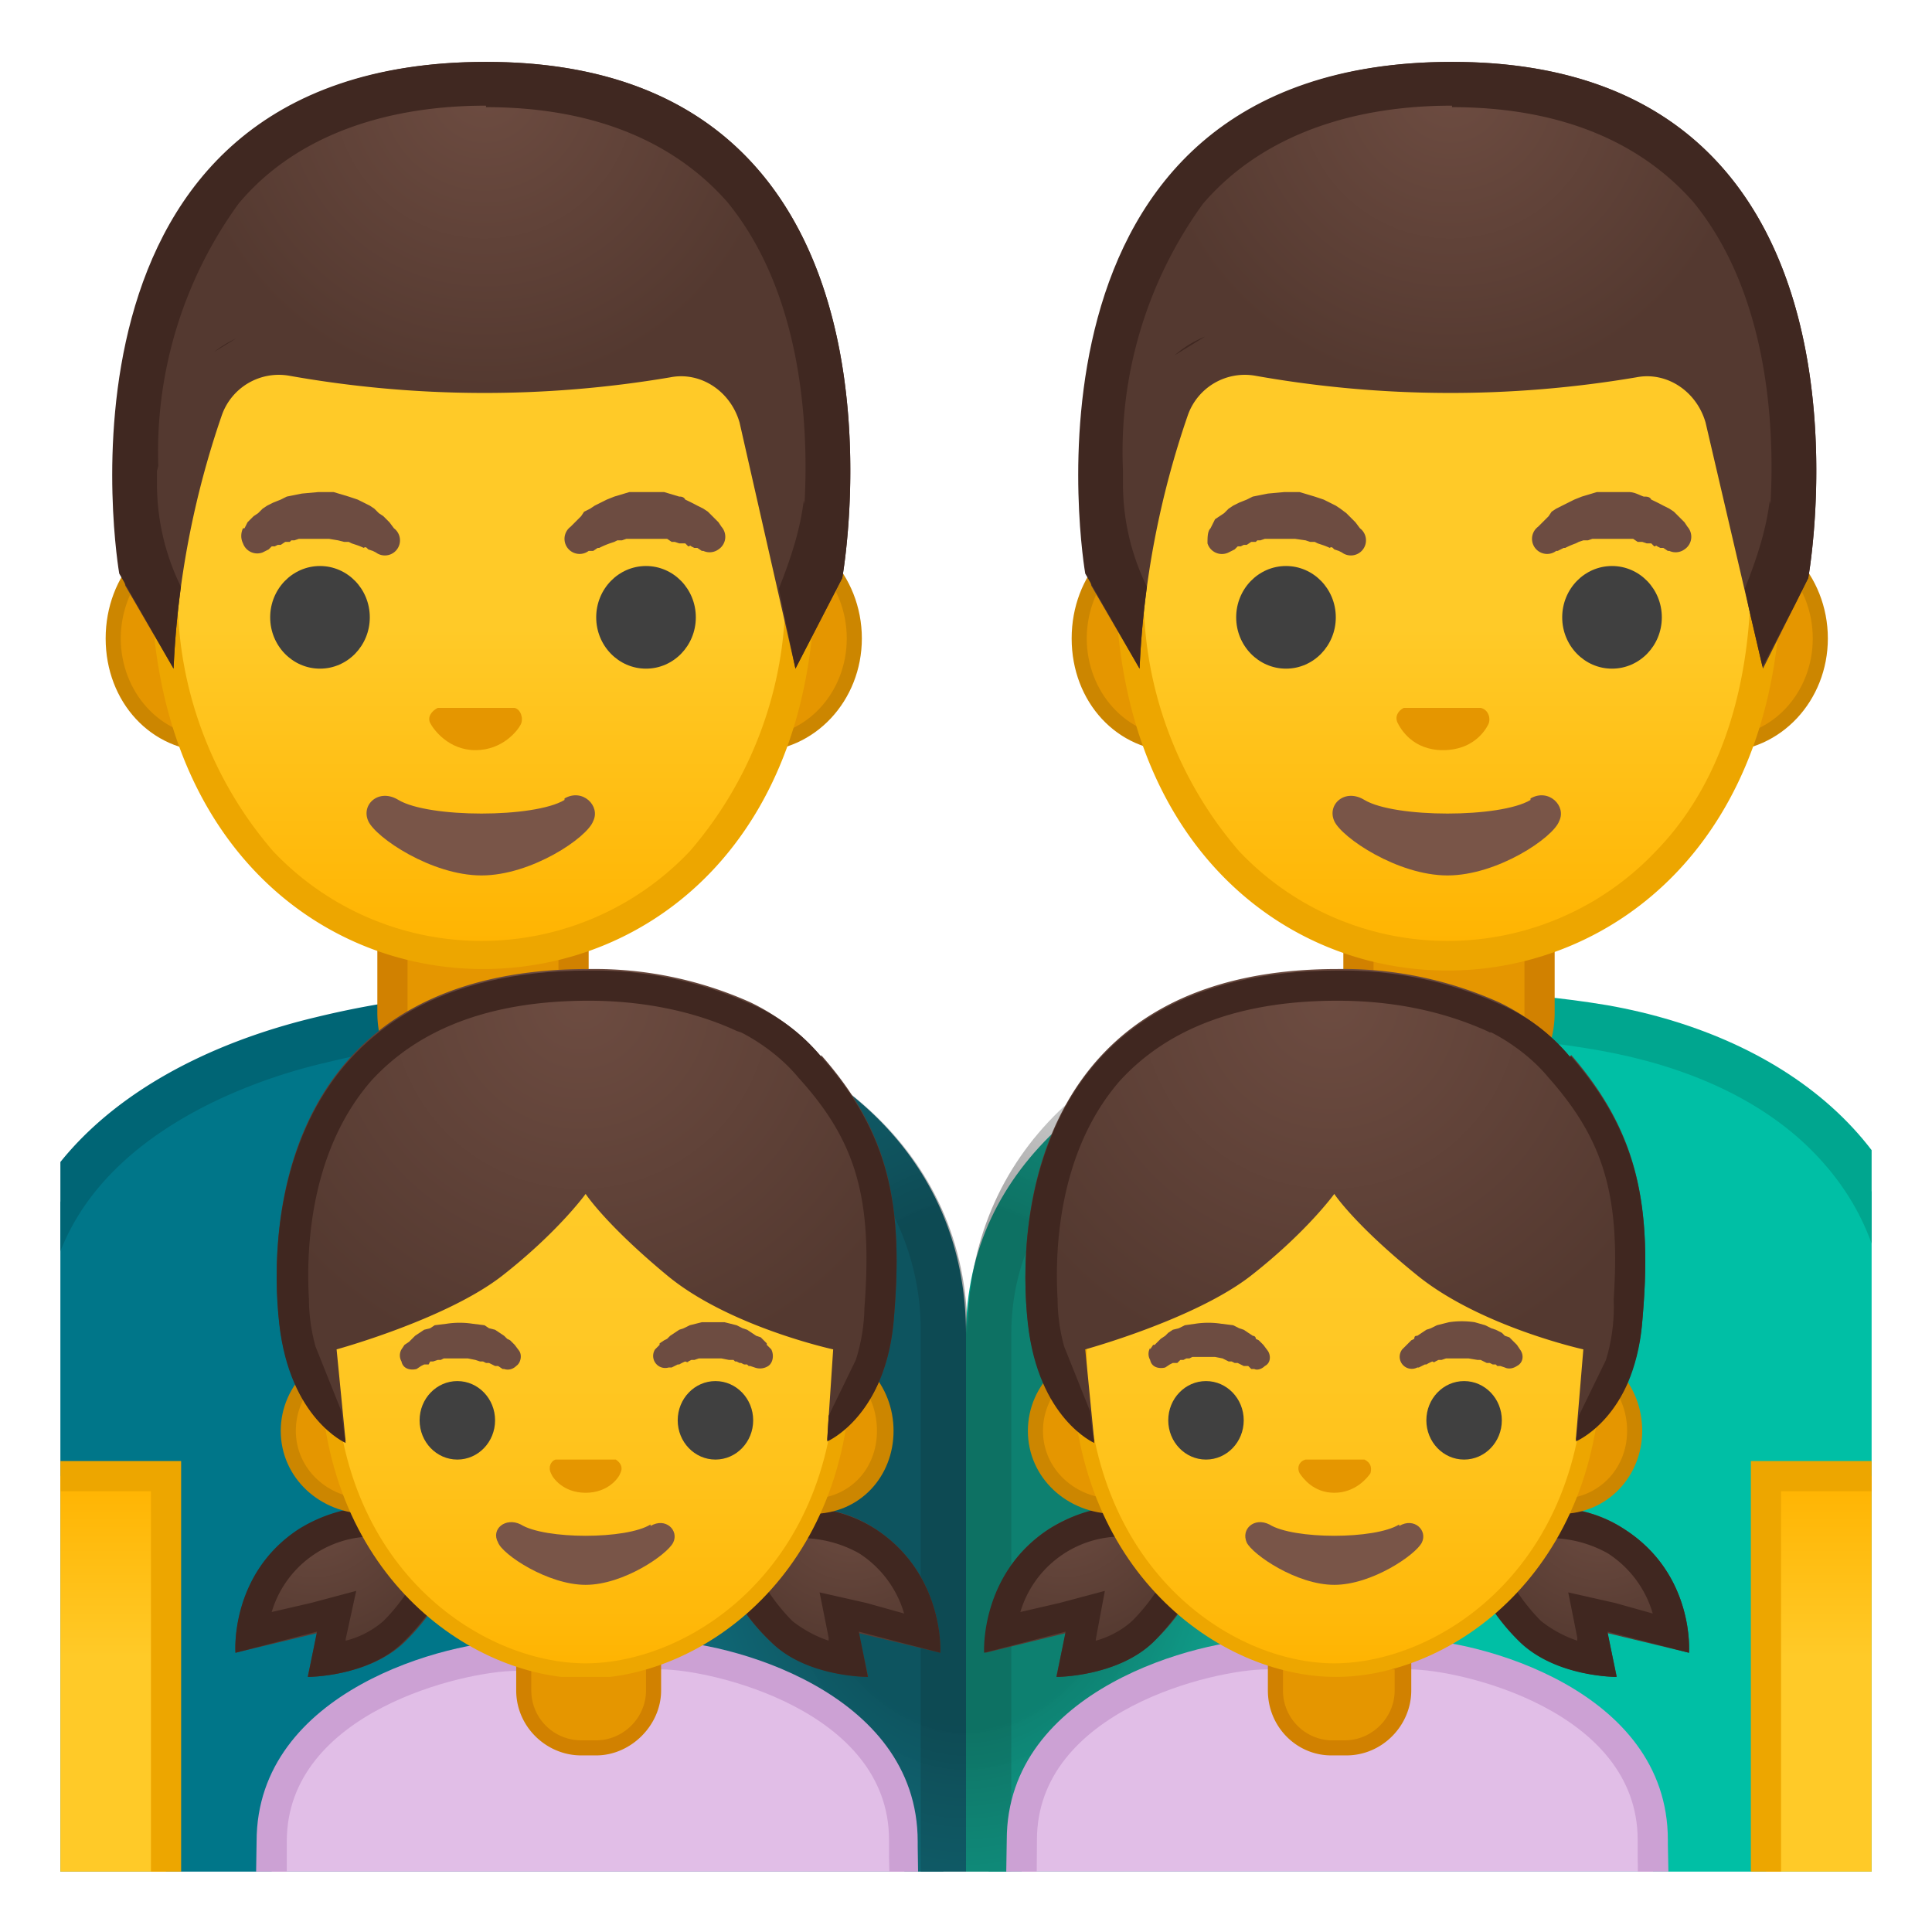<svg viewBox="0 0 128 128" xmlns="http://www.w3.org/2000/svg" xmlns:xlink="http://www.w3.org/1999/xlink"><defs><path id="a" d="M4 4h120v120H4z"/></defs><clipPath id="b"><use xlink:href="#a"/></clipPath><g clip-path="url(#b)"><path d="M65.5 127V88.4c0-9.3 7.4-16.6 19.7-19.5a53 53 0 0 1 21-.8c9.8 1.7 20.3 8 20.3 20.3v38.7h-61z" fill="#00BFA5"/><path d="M97.6 68.8c2.8 0 5.6.3 8.4.8 5.6 1 10.3 3.1 13.6 6.2 3.6 3.4 5.4 7.6 5.4 12.6v37.1H67V88.4c0-12.7 14.2-17 18.6-18 4.1-1 8-1.6 12-1.6m0-3c-4.4 0-8.6.6-12.7 1.6C73.6 70.1 64 77 64 88.4v40.1h64V88.4c0-12.3-9.6-19.7-21.5-21.8-3-.5-6-.8-8.9-.8z" fill="#00A68F"/><path d="M96 73.1a6 6 0 0 1-6-6v-5.4h12v5.4a6 6 0 0 1-6 6z" fill="#E59600"/><path d="M101 62.7v4.4a5 5 0 0 1-10 0v-4.4h10m2-2H89v6.4a7 7 0 1 0 14 0v-6.4z" fill="#D18100"/><defs><path id="c" d="M65.9 4.1h60.2v60.2H65.9z"/></defs><clipPath id="d"><use xlink:href="#c"/></clipPath><g clip-path="url(#d)"><path d="M78 49.3c-3.7 0-6.6-3.1-6.6-7s3-7 6.6-7h36c3.6 0 6.6 3 6.6 7s-3 7-6.6 7H78z" fill="#E59600"/><path d="M114 35.7c3.4 0 6.1 3 6.1 6.6s-2.7 6.5-6 6.5H78c-3.4 0-6-3-6-6.5s2.6-6.6 6-6.6h36m0-1H78c-4 0-7 3.4-7 7.6s3 7.5 7 7.5h36c4 0 7.1-3.4 7.1-7.5 0-4.2-3.2-7.6-7-7.6z" fill="#CC8600"/><linearGradient id="e" x1="95.9" x2="95.9" y1="8.9" y2="63.4" gradientUnits="userSpaceOnUse"><stop stop-color="#FFCA28" offset=".6"/><stop stop-color="#FFB300" offset="1"/></linearGradient><path d="M96 63.3a20 20 0 0 1-14.6-6.2 27 27 0 0 1-6.6-19c0-8.1 2.3-15.6 6.6-21 3.9-5 9.2-8 14.5-8s10.7 3 14.6 8a34.3 34.3 0 0 1 6.5 21 27 27 0 0 1-6.6 19c-3.8 4-9 6.2-14.5 6.2z" fill="url(#e)"/><path d="M96 10.1c5 0 10 2.8 13.7 7.6 4 5.2 6.3 12.5 6.3 20.4 0 7.6-2.1 14-6.3 18.3a19 19 0 0 1-27.6 0 26 26 0 0 1-6.3-18.3c0-8 2.3-15.2 6.4-20.4 3.7-4.8 8.7-7.6 13.7-7.6m0-2c-11.4 0-22 12.3-22 30 0 17.5 10.9 26.2 22 26.2S118 55.6 118 38.1c0-17.7-10.6-30-22-30z" fill="#EDA600"/><path d="M80.2 35l.2-.4.1-.2.3-.2.3-.2.3-.3.3-.2.4-.2.5-.2.4-.2 1-.2 1.1-.1h1l1 .3.6.2.4.2.4.2.3.2.4.3.2.2.2.2.2.2.3.4a1 1 0 0 1-1.2 1.6l-.2-.1-.3-.1-.1-.1c-.1-.1-.2 0-.2 0a4 4 0 0 0-.5-.2l-.3-.1-.2-.1h-.3l-.3-.1-.7-.1h-2l-.3.1h-.2l-.1.1h-.3l-.3.2h-.2l-.2.1H82l-.2.2-.4.2A1 1 0 0 1 80 36c0-.4 0-.8.2-1zm30.3 1.5l-.3-.2h-.2l-.2-.1c-.1-.1-.1 0-.2 0l-.2-.2h-.3l-.3-.1h-.3l-.3-.2h-2.7l-.3.1H104.9l-.3.1-.2.1a6 6 0 0 0-.7.3h-.1l-.4.2h-.1a1 1 0 0 1-1.2-1.6l.3-.3.2-.2.2-.2.2-.3.3-.2.4-.2.4-.2.4-.2.5-.2 1-.3h2.1c.4 0 .7.2 1 .3.2 0 .4 0 .5.2a14.6 14.6 0 0 1 .8.4l.4.2.3.2.3.3.2.2.2.2.2.3a1 1 0 0 1-.2 1.5 1 1 0 0 1-1 .1z" fill="#6D4C41"/><g fill="#404040"><ellipse cx="85.2" cy="40.9" rx="3.3" ry="3.4"/><ellipse cx="106.8" cy="40.9" rx="3.3" ry="3.4"/></g><radialGradient id="f" cx="96.1" cy="5.8" r="20" gradientUnits="userSpaceOnUse"><stop stop-color="#6D4C41" offset="0"/><stop stop-color="#543930" offset="1"/></radialGradient><path d="M96.2 4.1C66 4.1 72.3 38.8 72.3 38.8l3.2 5.5a59.3 59.3 0 0 1 3.2-16.8 4 4 0 0 1 4.5-2.6 73.8 73.8 0 0 0 25.2.1c2-.4 4 .9 4.6 3l3.8 16.3 3-6S126 4.1 96.2 4.1z" fill="url(#f)"/><defs><path id="g" d="M96.2 4.1C66 4.1 71.9 38 71.9 38l3.6 6.3c0-1 .6-5.2.6-5.2a15.4 15.4 0 0 1-1.7-7.2v-.7l1.7-6.6 20-12.3 19.5 12.2 1.7 7.6v.6c-.2 2.2-.9 4.3-1.7 6.3l1.1 5.3L120 38s6-33.9-23.8-33.9z"/></defs><clipPath id="h"><use xlink:href="#g"/></clipPath><g clip-path="url(#h)"><path d="M96.2 7.1c7 0 12.4 2.2 16 6.3 4.9 6 5.4 14.7 5.1 20l-1.4-6.1V27a7 7 0 0 0-8-5 72.2 72.2 0 0 1-25.5-.2 7 7 0 0 0-6.5 4.5c-.5 1.2-1 3-1.5 4.9a28 28 0 0 1 5.3-17.7C83.3 9.3 89 7 96.2 7m0-3C66 4.1 71.9 38 71.9 38l3.6 6.3a59.3 59.3 0 0 1 3.2-16.8 4 4 0 0 1 4.5-2.5 73.8 73.8 0 0 0 26 0 4 4 0 0 1 3.8 3l3.8 16.3 3-6S126 4.1 96.2 4.1z" fill="#402821"/></g><path d="M101.4 53c-2 1.2-9 1.2-11 0-1.3-.8-2.5.3-2 1.4.5 1.1 4.2 3.6 7.5 3.6s7-2.5 7.4-3.6c.5-1-.7-2.2-1.9-1.5z" fill="#795548"/><path d="M98.1 46.9H93c-.4.2-.6.6-.4 1s1 1.8 3 1.8 2.8-1.3 3-1.7 0-1-.5-1.1z" fill="#E59600"/></g><linearGradient id="i" x1="122" x2="122" y1="97.8" y2="127.8" gradientUnits="userSpaceOnUse"><stop stop-color="#FFB300" offset="0"/><stop stop-color="#FFCA28" offset=".4"/></linearGradient><path fill="url(#i)" d="M117 97.8h10v30h-10z"/><path d="M126 98.8v28h-8v-28h8m2-2h-12v32h12v-32z" fill="#EDA600"/></g><g clip-path="url(#b)"><defs><path id="j" d="M0 0h128v128H0z"/></defs><clipPath id="k"><use xlink:href="#j"/></clipPath><g clip-path="url(#k)"><path d="M1.5 127V88.4c0-9.3 7.4-16.6 19.7-19.5a53 53 0 0 1 21-.8c9.8 1.7 20.3 8 20.3 20.3v38.7h-61z" fill="#007689"/><path d="M33.6 68.8c2.8 0 5.6.3 8.4.8 5.6 1 10.3 3.1 13.7 6.2A17 17 0 0 1 61 88.4v37.1H3V88.4c0-12.7 14.2-17 18.6-18 4.1-1 8-1.6 12-1.6m0-3c-4.4 0-8.6.6-12.7 1.6C9.6 70.1 0 77 0 88.4v40.1h64V88.4c0-12.3-9.6-19.7-21.5-21.8-3-.5-6-.8-8.9-.8z" fill="#006575"/><path d="M32 73.1a6 6 0 0 1-6-6v-5.4h12v5.4a6 6 0 0 1-6 6z" fill="#E59600"/><path d="M37 62.7v4.4a5 5 0 0 1-10 0v-4.4h10m2-2H25v6.4a7 7 0 1 0 14 0v-6.4z" fill="#D18100"/><defs><path id="l" d="M1.9 4.1h60.2v60.2H1.9z"/></defs><clipPath id="m"><use xlink:href="#l"/></clipPath><g clip-path="url(#m)"><path d="M14 49.3c-3.6 0-6.6-3.1-6.6-7s3-7 6.6-7h36c3.6 0 6.6 3 6.6 7s-3 7-6.6 7H14z" fill="#E59600"/><path d="M50 35.7c3.4 0 6.1 3 6.1 6.6s-2.7 6.5-6 6.5H14c-3.4 0-6-3-6-6.5s2.6-6.6 6-6.6h36m0-1H14c-4 0-7 3.4-7 7.6s3 7.5 7 7.5h36c4 0 7.1-3.4 7.1-7.5 0-4.2-3.2-7.6-7-7.6z" fill="#CC8600"/><linearGradient id="n" x1="31.9" x2="31.9" y1="8.9" y2="63.4" gradientUnits="userSpaceOnUse"><stop stop-color="#FFCA28" offset=".6"/><stop stop-color="#FFB300" offset="1"/></linearGradient><path d="M32 63.3a20 20 0 0 1-14.6-6.2 27 27 0 0 1-6.6-19c0-8.1 2.3-15.6 6.6-21 3.9-5 9.2-8 14.5-8s10.7 3 14.6 8A34.3 34.3 0 0 1 53 38a27 27 0 0 1-6.6 19c-3.8 4-9 6.2-14.5 6.2z" fill="url(#n)"/><path d="M32 10.1c5 0 10 2.8 13.7 7.6 4 5.2 6.3 12.5 6.3 20.4a26 26 0 0 1-6.3 18.3 19 19 0 0 1-27.6 0 26 26 0 0 1-6.3-18.3c0-8 2.3-15.2 6.3-20.4C22 12.9 27 10 32 10m0-2C20.6 8 10 20.3 10 38c0 17.5 10.9 26.2 22 26.2s22-8.6 22-26.1C54 20.3 43.4 8 32 8z" fill="#EDA600"/><path d="M16.2 35l.2-.4.2-.2.2-.2.3-.2.3-.3.3-.2.4-.2.5-.2.4-.2 1-.2 1.1-.1h1l1 .3.6.2.4.2.4.2.3.2.3.3.3.2.2.2.2.2.3.4a1 1 0 0 1-1.2 1.6l-.2-.1-.3-.1-.1-.1c-.1-.1-.2 0-.2 0a4 4 0 0 0-.5-.2l-.3-.1-.2-.1h-.3l-.4-.1-.6-.1h-2l-.3.1h-.2l-.1.1h-.3l-.3.2h-.2l-.2.1H18l-.2.2-.4.2a1 1 0 0 1-1.3-.6c-.2-.4-.1-.8 0-1zm30.3 1.5l-.3-.2H46l-.2-.1c-.1-.1-.1 0-.2 0l-.2-.2H45l-.3-.1h-.2l-.3-.2h-2.7l-.3.1H40.9l-.2.1-.3.1a6 6 0 0 0-.7.3h-.1l-.3.2H39a1 1 0 0 1-1.2-1.6l.3-.3.2-.2.2-.2.2-.3.4-.2.3-.2.4-.2.4-.2.5-.2 1-.3H44l1 .3c.1 0 .3 0 .4.2a14.6 14.6 0 0 1 .8.4l.4.2.3.2.3.3.2.2.2.2.2.3a1 1 0 0 1-.2 1.5 1 1 0 0 1-1 .1z" fill="#6D4C41"/><g fill="#404040"><ellipse cx="21.2" cy="40.9" rx="3.3" ry="3.4"/><ellipse cx="42.8" cy="40.9" rx="3.3" ry="3.4"/></g><radialGradient id="o" cx="32.1" cy="5.8" r="20" gradientUnits="userSpaceOnUse"><stop stop-color="#6D4C41" offset="0"/><stop stop-color="#543930" offset="1"/></radialGradient><path d="M32.2 4.1C2 4.1 8.3 38.8 8.3 38.8l3.2 5.5a59.3 59.3 0 0 1 3.2-16.8 4 4 0 0 1 4.5-2.6 73.8 73.8 0 0 0 25.2.1c2-.4 4 .9 4.6 3l3.7 16.3 3.1-6S62 4.1 32.2 4.1z" fill="url(#o)"/><defs><path id="p" d="M32.2 4.1C2 4.1 7.9 38 7.9 38l3.6 6.3c0-1 .6-5.2.6-5.2a15.4 15.4 0 0 1-1.7-7.2v-.7l1.7-6.6 20-12.3 19.5 12.2 1.7 7.6v.6c-.2 2.2-.9 4.3-1.7 6.3l1.1 5.3L56 38S62 4.1 32.2 4.1z"/></defs><clipPath id="q"><use xlink:href="#p"/></clipPath><g clip-path="url(#q)"><path d="M32.2 7.1c7 0 12.4 2.2 16 6.3 4.9 6 5.4 14.7 5.1 20L52 27.3V27a7 7 0 0 0-8-5 72.2 72.2 0 0 1-25.5-.2 7 7 0 0 0-6.5 4.5c-.5 1.2-1 3-1.5 4.9a28 28 0 0 1 5.3-17.7C19.3 9.3 25 7 32.2 7m0-3C2 4.1 7.9 38 7.9 38l3.6 6.3a59.3 59.3 0 0 1 3.2-16.8 4 4 0 0 1 4.5-2.5 73.8 73.8 0 0 0 26 0 4 4 0 0 1 3.8 3l3.7 16.3 3.1-6S62 4.1 32.2 4.1z" fill="#402821"/></g><path d="M37.4 53c-2 1.2-9 1.2-11 0-1.3-.8-2.5.3-2 1.4.5 1.1 4.2 3.6 7.5 3.6s7-2.5 7.4-3.6c.5-1-.7-2.2-1.9-1.5z" fill="#795548"/><path d="M34.1 46.9H29c-.4.2-.7.6-.5 1s1.2 1.8 3 1.8 2.8-1.3 3-1.7 0-1-.4-1.1z" fill="#E59600"/></g><linearGradient id="r" x1="6" x2="6" y1="97.8" y2="127.8" gradientUnits="userSpaceOnUse"><stop stop-color="#FFB300" offset="0"/><stop stop-color="#FFCA28" offset=".4"/></linearGradient><path fill="url(#r)" d="M1 97.8h10v30H1z"/><path d="M10 98.8v28H2v-28h8m2-2H0v32h12v-32z" fill="#EDA600"/></g><radialGradient id="s" cx="64" cy="97.2" r="29.2" gradientTransform="matrix(1 0 0 1.457 0 -44.4)" gradientUnits="userSpaceOnUse"><stop stop-color="#212121" offset=".4"/><stop stop-color="#616161" stop-opacity=".1" offset="1"/></radialGradient><path d="M85.1 66.6c-11.9 2-21 9.5-21 21.8 0-12.3-9.7-19.7-21.6-21.8-1.9-.3-3.5-.5-5.5-.6v62.5h54V66c-2 0-4 .3-5.9.6z" clip-path="url(#k)" fill="url(#s)" opacity=".4"/><g clip-path="url(#k)"><path d="M18 138.1V122c0-9.4 12.7-12.3 16.2-12.3h9.6c3.5 0 16 3 16 12.3v.3l.1.8c.2 10 .1 13.7 0 15.1H18z" fill="#E1BEE7"/><path d="M43.8 110.6c3.3 0 15.1 2.7 15.1 11.3v1.1c.2 8.3.2 12.2.1 14.1H19V122c0-8.6 11.8-11.3 15.2-11.3h9.5m0-2h-9.5C29.7 108.7 17 112 17 122c0 0-.3 17.2 0 17.2h43.8c.3 0 0-16.5 0-16.9v-.3c0-10-12.7-13.3-17.1-13.3z" fill="#CCA1D4"/><path d="M38.5 115.8c-2 0-3.8-1.7-3.8-3.8v-1.9h8.5v2c0 2-1.7 3.7-3.7 3.7h-1z" fill="#E59600"/><path d="M42.8 110.6v1.4c0 1.8-1.5 3.3-3.3 3.3h-1a3.3 3.3 0 0 1-3.3-3.3v-1.4h7.6m1-1h-9.6v2.4c0 2.4 2 4.3 4.3 4.3h1c2.3 0 4.3-2 4.3-4.3v-2.4z" fill="#D18100"/><defs><path id="t" d="M15.4 64.2h46.9v46.9H15.4z"/></defs><clipPath id="u"><use xlink:href="#t"/></clipPath><g clip-path="url(#u)"><radialGradient id="v" cx="20.8" cy="99.4" r="11.3" gradientUnits="userSpaceOnUse"><stop stop-color="#6D4C41" offset="0"/><stop stop-color="#543930" offset=".9"/></radialGradient><path d="M20.4 111l.6-2.8-5.4 1.3s-.4-5.2 4.3-8.2c5-3.3 11 .2 11 .2s-.7 4-4.1 7.3c-2.4 2.3-6.4 2.3-6.4 2.3z" fill="url(#v)"/></g><g clip-path="url(#u)"><path d="M24.8 101.9c1.4 0 2.7.4 3.6.7-.4 1.2-1.3 3.1-3 4.8a6 6 0 0 1-2.5 1.3v-.1l.7-3.2-3 .8-2.6.6a7 7 0 0 1 6.8-5m0-2a10 10 0 0 0-5 1.5c-4.6 3-4.2 8.2-4.2 8.2l5.4-1.4-.6 3s4 0 6.3-2.3c3.5-3.4 4.1-7.3 4.1-7.3s-2.7-1.6-6-1.6z" fill="#402720"/></g><g clip-path="url(#u)"><radialGradient id="w" cx="56.4" cy="99.6" r="11.3" gradientUnits="userSpaceOnUse"><stop stop-color="#6D4C41" offset="0"/><stop stop-color="#543930" offset=".9"/></radialGradient><path d="M57.5 111l-.6-2.8 5.4 1.3s.3-5.2-4.3-8.2c-5-3.3-11 .2-11 .2s.6 4 4.1 7.3c2.4 2.3 6.4 2.3 6.4 2.3z" fill="url(#w)"/></g><g clip-path="url(#u)"><path d="M53.1 101.9a8 8 0 0 1 3.8 1 7.1 7.1 0 0 1 3 4l-2.5-.7-3.1-.7.6 3v.2a8 8 0 0 1-2.4-1.3 12.8 12.8 0 0 1-3-4.8c.9-.3 2.2-.7 3.6-.7m0-2c-3.3 0-6 1.6-6 1.6s.5 4 4 7.3c2.3 2.3 6.3 2.3 6.4 2.3l-.6-3 5.4 1.4s.3-5.2-4.3-8.2a8.8 8.8 0 0 0-4.9-1.4z" fill="#402720"/></g><g clip-path="url(#u)"><path d="M24.3 99.8c-3 0-5.3-2.2-5.3-5s2.4-5 5.3-5h29.4c2.8 0 5 2.1 5 5s-2.2 5-5 5H24.4z" fill="#E59600"/><path d="M53.8 90.2c2.5 0 4.3 2 4.3 4.6s-1.9 4.5-4.4 4.5H24.4c-2.7 0-4.8-2-4.8-4.5 0-2.6 2.1-4.6 4.8-4.6h29.4m0-1H24.4c-3.2 0-5.8 2.5-5.8 5.6s2.6 5.5 5.8 5.5h29.4c3.2 0 5.4-2.5 5.4-5.5s-2.2-5.6-5.4-5.6z" fill="#CC8600"/></g><g clip-path="url(#u)"><linearGradient id="x" x1="38.8" x2="38.8" y1="110.6" y2="78.9" gradientUnits="userSpaceOnUse"><stop stop-color="#FFB300" offset="0"/><stop stop-color="#FFB809" offset=".1"/><stop stop-color="#FFC21A" offset=".4"/><stop stop-color="#FFC825" offset=".7"/><stop stop-color="#FFCA28" offset="1"/></linearGradient><path d="M38.8 110.6c-7.1 0-17-6.3-17-20.4 0-13.2 7.4-23.4 17-23.4s17 10.3 17 23.4c0 14-10 20.4-17 20.4z" fill="url(#x)"/><path d="M38.8 67.3c8.1 0 16.6 8.5 16.6 22.9 0 13.7-9.7 20-16.6 20s-16.6-6.3-16.6-20c0-14.4 8.4-23 16.6-23m0-1c-9.3 0-17.6 9.9-17.6 24 0 14 9.9 21 17.6 21s17.6-7 17.6-21c0-14.1-8.3-24-17.6-24z" fill="#EDA600"/></g><path d="M53.8 42.2c1.6-2.5.8-5.6.8-5.6s-1.2 2.8-4.7 2.2h-.7c-2.6-1.3-6-2.2-10.3-2.2-19 0-20.5 16.2-19.8 23.3.3 2.4.6 3 .6 3l3.4 2.9-.3-1.8-1.7-1.5-.3-2.4L39 49.8l18 12.8-2.2 1.5-.2 1.8L58 63l.2-3.2c.4-8.1-.2-12.6-4.5-17.7z" clip-path="url(#u)" fill="none"/><path d="M40.8 96.7h-4c-.3.1-.5.5-.3.9.1.3.8 1.3 2.3 1.3s2.2-1 2.3-1.3c.2-.4 0-.7-.3-.9z" clip-path="url(#u)" fill="#E59600"/><g clip-path="url(#u)" fill="#6D4C41"><path d="M26.6 89.4l.2-.3.3-.2.2-.2.2-.2.3-.2.3-.2.4-.1.3-.2.8-.1a5.7 5.7 0 0 1 1.7 0l.8.1.3.2.4.1.3.2.3.2.2.2.2.1.2.2.1.1.3.4c.2.3.1.8-.2 1-.2.2-.5.3-.8.2h-.1l-.3-.2h-.2l-.4-.2h-.2l-.2-.1h-.2l-.3-.1-.5-.1h-1.6l-.2.1H29l-.3.1h-.2l-.1.2H28.1l-.2.1-.3.2c-.4.1-.9 0-1-.5a.8.8 0 0 1 0-.8zM50 90.6l-.3-.1h-.1l-.1-.1h-.2l-.2-.1H49l-.2-.1h-.1l-.1-.1h-.3l-.5-.1h-1.5l-.3.1h-.2l-.2.1c0 .1-.2 0-.2 0a3 3 0 0 0-.4.2h-.1l-.2.1-.2.1h-.2a.8.8 0 0 1-.9-1.2l.3-.3V89l.3-.2.2-.1.2-.2.3-.2.3-.2.3-.1.4-.2.8-.2H48l.8.2.4.2.3.1.3.2.3.2.3.1.2.2.2.2v.1l.3.3c.2.4.1.9-.2 1.1a1 1 0 0 1-.9.1z"/></g><g clip-path="url(#u)" fill="#404040"><ellipse cx="30.3" cy="94.1" rx="2.5" ry="2.6"/><ellipse cx="47.4" cy="94.1" rx="2.5" ry="2.6"/></g><path d="M43.1 101c-1.6 1-7 1-8.6 0-1-.5-2 .3-1.5 1.2.3.8 3.3 2.8 5.8 2.8s5.4-2 5.8-2.8c.4-.8-.5-1.7-1.5-1.1z" clip-path="url(#u)" fill="#795548"/><g clip-path="url(#u)"><radialGradient id="y" cx="48.4" cy="33.6" r="24" gradientTransform="translate(-12 -1.4) scale(1.043)" gradientUnits="userSpaceOnUse"><stop stop-color="#6D4C41" offset="0"/><stop stop-color="#543930" offset=".9"/></radialGradient><path d="M54.4 37.2a14.4 14.4 0 0 0-4.7-3.5A25.3 25.3 0 0 0 39 31.5c-20 0-21.3 16.3-20.5 23.4.7 6.3 4 7.8 4 7.8s-.6-5.5.4-9.4c.8-3.2 2.8-5.5 2.8-5.5s3.6 3 10.3 5.1c3.2 1 7.3.5 7.3.5L41 49.3s3.8 2.8 6.1 3.3c3 .7 5.3.4 5.3.4l-1.1-4.3s1.9 1.2 3.3 4.7.6 9.3.6 9.3 3.4-1.5 4-7.8c.7-7.9-.3-12.6-4.8-17.7z" fill="url(#y)"/><defs><path id="z" d="M54.4 37.2a12.3 12.3 0 0 0-4.7-3.5A25.3 25.3 0 0 0 39 31.5c-20 0-21.3 16.3-20.5 23.4.7 6.3 4 7.8 4 7.8v-1.5s-1.2-1.3-1.6-2.1 0-12 0-12l18-4.8 17.9 4.8s.7 11.2 0 12.1-1.5 1.3-1.5 1.3l-.1 2.2s3.4-1.5 4-7.8c.7-7.9-.3-12.6-4.8-17.7z"/></defs><clipPath id="A"><use xlink:href="#z"/></clipPath><g clip-path="url(#A)"><path d="M39 34.5c3.5 0 6.7.6 9.4 1.9l.5.2c.6.3 2.1 1.2 3.3 2.5 2.9 3.3 4 6.3 4.2 11a11.9 11.9 0 0 0-3.5-4L46.4 42l2 7.5v.4l-.6-.1c-1.2-.3-3.7-1.8-5-2.8l-11.3-8.3L38 50.3a27.7 27.7 0 0 1-10.5-4.8l-2.3-2-2 2.3c0 .2-1 1.2-1.8 2.8.4-3 1.4-6.4 3.9-9.2 3-3.2 7.5-5 13.6-5m0-3c-20 0-21.3 16.4-20.5 23.5.7 6.3 4 7.8 4 7.8s-.6-5.5.4-9.4c.8-3.2 2.8-5.5 2.8-5.5s3.6 3 10.3 5.1c1.6.5 3.4.6 4.8.6l2.5-.1-2.3-4.1s3.8 2.8 6.1 3.3c1.7.4 3 .5 4 .5h1.3l-1.1-4.4s1.9 1.2 3.3 4.7.6 9.3.6 9.3 3.4-1.5 4-7.8c.7-7.9-.3-12.6-4.8-17.8-2-2.2-4.5-3.4-4.7-3.4A25.5 25.5 0 0 0 39 31.5z" fill="#402720"/></g></g><path clip-path="url(#u)" fill="none" d="M47 85H25"/><g clip-path="url(#u)"><radialGradient id="B" cx="48.4" cy="66.3" r="24" gradientTransform="translate(-12 -2.9) scale(1.043)" gradientUnits="userSpaceOnUse"><stop stop-color="#6D4C41" offset="0"/><stop stop-color="#543930" offset="1"/></radialGradient><path d="M54.4 70a14.4 14.4 0 0 0-4.7-3.6A25.3 25.3 0 0 0 39 64.2c-20 0-21.3 16.3-20.5 23.4.7 6.3 4.4 7.9 4.4 7.9l-.6-6.1s7.3-2 11-4.9 5.5-5.4 5.5-5.4 1.3 2 5.4 5.4 11 4.9 11 4.9l-.4 6s3.8-1.5 4.4-7.8c.7-7.8-.3-12.6-4.8-17.7z" fill="url(#B)"/><defs><path id="C" d="M54.4 70a12.3 12.3 0 0 0-4.7-3.5A25.3 25.3 0 0 0 39 64.3c-20 0-21.3 16.3-20.5 23.4.7 6.3 4.4 7.9 4.4 7.9v-1.4l-2-5a12 12 0 0 1 0-6.4l.7-2.9 17.2-10.3L56 79.9l.8 3.2a12 12 0 0 1-.1 7l-1.8 3.7-.1 1.8s3.8-1.6 4.4-7.9c.7-7.9-.3-12.6-4.8-17.7z"/></defs><clipPath id="D"><use xlink:href="#C"/></clipPath><g clip-path="url(#D)"><path d="M39 66.3c3.6 0 7 .7 9.8 2l.3.1c.6.3 2.4 1.3 3.8 3 4 4.4 5 8.3 4.3 16.1l-.2 1.2a11 11 0 0 0-.5-3.2 12.6 12.6 0 0 0-4.1-5.7L48 77l1.3 5 .5 1.9-2.2-.4c-1.4-.3-4-2-5.4-3L34.7 75l4.6 8.1.6 1.2c-1.3 0-2.4-.2-3.4-.5a28.4 28.4 0 0 1-9.5-4.7l-1.5-1.4-1.3 1.6a15.8 15.8 0 0 0-3.6 8.6v-.4c-.3-2.3-.8-10.4 4-15.9 3.2-3.5 8-5.3 14.4-5.3m0-2c-20 0-21.3 16.3-20.5 23.4.7 6.3 4.4 7.9 4.4 7.9s-1-5.5 0-9.5c.8-3.2 2.8-5.5 2.8-5.5s3.6 3.1 10.3 5.1c1.6.5 3.4.6 4.8.6h2.5L41 82s3.8 2.8 6.1 3.3c1.7.4 3 .5 4 .5h1.3l-1.1-4.4s1.9 1.3 3.3 4.7c.8 1.8.3 7.6.3 7.6l-.1 1.8s3.8-1.6 4.4-7.9c.7-7.9-.3-12.6-4.8-17.7-2-2.2-4.5-3.5-4.7-3.5A25.4 25.4 0 0 0 39 64.3z" fill="#402720"/></g></g></g><g clip-path="url(#k)"><path d="M67.6 138.1l.1-16.2c0-9.4 12.6-12.3 16.2-12.3h9.5c3.5 0 16.1 3 16.1 12.3v1.1c.2 10 .2 13.7.1 15.1h-42z" fill="#E1BEE7"/><path d="M93.4 110.6c3.3 0 15.1 2.7 15.1 11.3v1.1l.2 14.1H68.6l.1-15.2c0-8.6 11.8-11.3 15.2-11.3h9.5m0-2h-9.5c-4.4 0-17.2 3.3-17.2 13.3 0 0-.3 17.2 0 17.2h43.8c.4 0 0-16.5 0-16.9v-.3c0-10-12.7-13.3-17.1-13.3z" fill="#CCA1D4"/><path d="M88.1 115.8c-2 0-3.7-1.7-3.7-3.8v-1.9h8.5v2c0 2-1.7 3.7-3.8 3.7h-1z" fill="#E59600"/><path d="M92.4 110.6v1.4c0 1.8-1.5 3.3-3.3 3.3h-1A3.3 3.3 0 0 1 85 112v-1.4h7.5m1-1H84v2.4c0 2.4 1.9 4.3 4.2 4.3h1c2.4 0 4.3-2 4.3-4.3v-2.4z" fill="#D18100"/><defs><path id="E" d="M65 64.2h46.9v46.9H65z"/></defs><clipPath id="F"><use xlink:href="#E"/></clipPath><g clip-path="url(#F)"><radialGradient id="G" cx="70.5" cy="99.4" r="11.3" gradientUnits="userSpaceOnUse"><stop stop-color="#6D4C41" offset="0"/><stop stop-color="#543930" offset=".9"/></radialGradient><path d="M70 111l.6-2.8-5.3 1.3s-.4-5.2 4.2-8.2c5.1-3.3 11 .2 11 .2s-.6 4-4.1 7.3c-2.4 2.3-6.4 2.3-6.4 2.3z" fill="url(#G)"/></g><g clip-path="url(#F)"><path d="M74.4 101.9c1.4 0 2.7.4 3.7.7-.5 1.2-1.4 3.1-3.1 4.8a6 6 0 0 1-2.4 1.3v-.1l.6-3.2-3 .8-2.6.6a7 7 0 0 1 6.8-5m0-2c-1.6 0-3.3.5-4.9 1.5-4.6 3-4.3 8.2-4.3 8.2l5.4-1.4-.6 3s4 0 6.4-2.3c3.4-3.4 4-7.3 4-7.3s-2.7-1.6-6-1.6z" fill="#402720"/></g><g clip-path="url(#F)"><radialGradient id="H" cx="106" cy="99.6" r="11.3" gradientUnits="userSpaceOnUse"><stop stop-color="#6D4C41" offset="0"/><stop stop-color="#543930" offset=".9"/></radialGradient><path d="M107.1 111l-.6-2.8 5.4 1.3s.4-5.2-4.3-8.2c-5-3.3-11 .2-11 .2s.7 4 4.2 7.3c2.3 2.3 6.3 2.3 6.3 2.3z" fill="url(#H)"/></g><g clip-path="url(#F)"><path d="M102.7 101.9a8 8 0 0 1 3.8 1 7.1 7.1 0 0 1 3 4l-2.5-.7-3.1-.7.6 3v.2a8 8 0 0 1-2.4-1.3 12.8 12.8 0 0 1-3-4.8c.9-.3 2.2-.7 3.6-.7m0-2c-3.3 0-6 1.6-6 1.6s.6 4 4 7.3c2.4 2.3 6.3 2.3 6.4 2.3l-.6-3 5.4 1.4s.4-5.2-4.3-8.2a8.7 8.7 0 0 0-4.9-1.4z" fill="#402720"/></g><g clip-path="url(#F)"><path d="M73.9 99.8c-3 0-5.3-2.2-5.3-5s2.4-5 5.3-5h29.5c2.8 0 4.9 2.1 4.9 5s-2.1 5-5 5H74z" fill="#E59600"/><path d="M103.4 90.2c2.5 0 4.4 2 4.4 4.6s-2 4.5-4.4 4.5H73.9c-2.7 0-4.8-2-4.8-4.5 0-2.6 2.2-4.6 4.8-4.6h29.5m0-1H73.9c-3.2 0-5.8 2.5-5.8 5.6s2.6 5.5 5.8 5.5h29.5c3.1 0 5.4-2.5 5.4-5.5s-2.2-5.6-5.4-5.6z" fill="#CC8600"/></g><g clip-path="url(#F)"><linearGradient id="I" x1="88.4" x2="88.4" y1="110.6" y2="78.9" gradientUnits="userSpaceOnUse"><stop stop-color="#FFB300" offset="0"/><stop stop-color="#FFB809" offset=".1"/><stop stop-color="#FFC21A" offset=".4"/><stop stop-color="#FFC825" offset=".7"/><stop stop-color="#FFCA28" offset="1"/></linearGradient><path d="M88.4 110.6c-7 0-17-6.3-17-20.4 0-13.2 7.4-23.4 17-23.4s17 10.3 17 23.4c0 14-9.9 20.4-17 20.4z" fill="url(#I)"/><path d="M88.4 67.3c8.2 0 16.6 8.5 16.6 22.9 0 13.7-9.7 20-16.6 20S72 103.8 72 90.1c0-14.4 8.4-23 16.5-23m0-1c-9.3 0-17.5 9.9-17.5 24 0 14 9.8 21 17.5 21s17.6-7 17.6-21c0-14.1-8.2-24-17.6-24z" fill="#EDA600"/></g><path d="M103.4 42.2c1.6-2.5.8-5.6.8-5.6s-1.2 2.8-4.7 2.2h-.7a22.4 22.4 0 0 0-10.2-2.2c-19 0-20.6 16.2-19.8 23.3.2 2.4.5 3 .5 3l3.4 2.9-.3-1.8-1.7-1.5-.3-2.4 18.2-10.3 18 12.8-2.2 1.5-.2 1.8 3.5-2.8.3-3.2c.3-8.1-.3-12.6-4.6-17.7z" clip-path="url(#F)" fill="none"/><path d="M90.4 96.7h-3.9c-.4.1-.6.5-.4.9.2.3.9 1.3 2.3 1.3s2.2-1 2.4-1.3c.1-.4 0-.7-.4-.9z" clip-path="url(#F)" fill="#E59600"/><g clip-path="url(#F)" fill="#6D4C41"><path d="M76.2 89.4l.2-.3h.1l.2-.2.2-.2.3-.2.2-.2.3-.2.4-.1.4-.2.7-.1a5.7 5.7 0 0 1 1.7 0l.8.1.4.2.3.1.3.2.3.2s.2 0 .2.2l.2.1.2.2.1.1.3.4c.2.3.2.8-.2 1-.2.2-.5.3-.7.2h-.2l-.2-.2h-.3l-.4-.2h-.2l-.2-.1h-.2L81 90l-.5-.1H79l-.2.1h-.2l-.2.1h-.2l-.2.2H77.7l-.2.1-.3.2c-.4.1-.9 0-1-.5a.8.8 0 0 1 0-.8zm23.5 1.2l-.3-.1h-.2l-.1-.1h-.2l-.2-.1h-.2l-.2-.1-.2-.1h-.2l-.6-.1h-1.5l-.3.1h-.2l-.2.1c-.1.1-.2 0-.2 0a3 3 0 0 0-.4.2h-.1l-.2.1-.2.1h-.1a.8.8 0 0 1-1-1.2l.3-.3.1-.1.2-.2.2-.1c0-.2.1-.2.2-.2l.3-.2.3-.2.3-.1.4-.2.8-.2a5.7 5.7 0 0 1 1.7 0l.7.2.4.2.3.1.4.2.2.2.3.1.2.2.2.2.1.1.2.3c.3.4.2.9-.2 1.1-.3.2-.6.2-.8.1z"/></g><g clip-path="url(#F)" fill="#404040"><ellipse cx="79.9" cy="94.1" rx="2.5" ry="2.6"/><ellipse cx="97" cy="94.1" rx="2.5" ry="2.6"/></g><path d="M92.7 101c-1.6 1-7 1-8.6 0-1-.5-1.9.3-1.5 1.2.4.8 3.3 2.8 5.8 2.8s5.4-2 5.8-2.8c.4-.8-.5-1.7-1.5-1.1z" clip-path="url(#F)" fill="#795548"/><g clip-path="url(#F)"><radialGradient id="J" cx="96" cy="33.6" r="24" gradientTransform="translate(-12 -1.4) scale(1.043)" gradientUnits="userSpaceOnUse"><stop stop-color="#6D4C41" offset="0"/><stop stop-color="#543930" offset=".9"/></radialGradient><path d="M104 37.2a14.4 14.4 0 0 0-4.7-3.5 25.3 25.3 0 0 0-10.7-2.2c-19.9 0-21.3 16.3-20.5 23.4.7 6.3 4 7.8 4 7.8s-.6-5.5.4-9.4c.8-3.2 2.8-5.5 2.8-5.5s3.6 3 10.3 5.1c3.2 1 7.3.5 7.3.5l-2.3-4.1s3.8 2.8 6.2 3.3c3 .7 5.2.4 5.2.4l-1.1-4.3s2 1.2 3.3 4.7.6 9.3.6 9.3 3.5-1.5 4-7.8c.7-7.9-.3-12.6-4.7-17.7z" fill="url(#J)"/><defs><path id="K" d="M104 37.2a12.3 12.3 0 0 0-4.7-3.5 25.3 25.3 0 0 0-10.7-2.2c-19.9 0-21.3 16.3-20.5 23.4.7 6.3 4 7.8 4 7.8v-1.5S71 60 70.5 59.1s0-12 0-12l18-4.8 17.9 4.8s.7 11.2 0 12.1-1.4 1.3-1.4 1.3l-.2 2.2s3.5-1.5 4-7.8c.7-7.9-.3-12.6-4.7-17.7z"/></defs><clipPath id="L"><use xlink:href="#K"/></clipPath><g clip-path="url(#L)"><path d="M88.6 34.5c3.5 0 6.7.6 9.5 1.9l.4.2c.6.3 2.1 1.2 3.3 2.5 2.9 3.3 4.1 6.3 4.2 11a11.9 11.9 0 0 0-3.5-4L96 42l2 7.5v.4l-.6-.1c-1.2-.3-3.7-1.8-5-2.8L81 38.6l6.6 11.7a27.7 27.7 0 0 1-10.5-4.8l-2.2-2-2 2.3c-.1.2-1 1.2-1.8 2.8.3-3 1.4-6.4 3.8-9.2 3-3.2 7.5-5 13.6-5m0-3C68.7 31.5 67.3 47.9 68 55c.7 6.3 4 7.8 4 7.8s-.6-5.5.4-9.4c.9-3.2 2.8-5.5 2.8-5.5s3.6 3 10.3 5.1c1.6.5 3.4.6 4.9.6l2.4-.1-2.3-4.1s3.8 2.8 6.2 3.3c1.6.4 3 .5 4 .5h1.2l-1.1-4.4s2 1.2 3.4 4.7.5 9.3.5 9.3 3.5-1.5 4-7.8c.7-7.9-.2-12.6-4.7-17.8-2-2.2-4.6-3.4-4.8-3.4a25.5 25.5 0 0 0-10.7-2.2z" fill="#402720"/></g></g><path clip-path="url(#F)" fill="none" d="M97 85H75"/><g clip-path="url(#F)"><radialGradient id="M" cx="96" cy="66.3" r="24" gradientTransform="translate(-12 -2.9) scale(1.043)" gradientUnits="userSpaceOnUse"><stop stop-color="#6D4C41" offset="0"/><stop stop-color="#543930" offset="1"/></radialGradient><path d="M104 70a14.4 14.4 0 0 0-4.7-3.6 25.3 25.3 0 0 0-10.7-2.2c-19.9 0-21.3 16.3-20.5 23.4.7 6.3 4.4 7.9 4.4 7.9l-.6-6.1s7.3-2 11-4.9 5.5-5.4 5.5-5.4 1.3 2 5.5 5.4 11 4.9 11 4.9l-.5 6s3.8-1.5 4.4-7.8c.7-7.8-.3-12.6-4.7-17.7z" fill="url(#M)"/><defs><path id="N" d="M104 70a12.3 12.3 0 0 0-4.7-3.5 25.3 25.3 0 0 0-10.7-2.2c-19.9 0-21.3 16.3-20.5 23.4.7 6.3 4.4 7.9 4.4 7.9v-1.4l-2-5a12 12 0 0 1 0-6.4l.7-2.9 17.3-10.3 17.1 10.3.8 3.2a12 12 0 0 1 0 7l-1.8 3.7-.2 1.8s3.8-1.6 4.4-7.9c.7-7.9-.3-12.6-4.7-17.7z"/></defs><clipPath id="O"><use xlink:href="#N"/></clipPath><g clip-path="url(#O)"><path d="M88.6 66.3c3.7 0 7 .7 9.9 2l.2.1h.1c.6.3 2.4 1.3 3.8 3 3.9 4.4 4.9 8.3 4.2 16.1l-.1 1.2a11 11 0 0 0-.6-3.2 12.6 12.6 0 0 0-4.1-5.7L97.7 77l1.3 5 .4 1.9-2.2-.4c-1.4-.3-4-2-5.4-3L84.3 75l4.6 8.1.7 1.2a11 11 0 0 1-3.4-.5 28.4 28.4 0 0 1-9.6-4.7l-1.5-1.4-1.3 1.6c0 .1-2.3 2.7-3.2 6.3l-.4 2.3v-.4c-.3-2.3-.8-10.4 4-15.9 3.2-3.5 8-5.3 14.4-5.3m0-2c-19.9 0-21.3 16.3-20.5 23.4.7 6.3 4.4 7.9 4.4 7.9s-1-5.5 0-9.5c.9-3.2 2.8-5.5 2.8-5.5s3.6 3.1 10.3 5.1c1.6.5 3.4.6 4.9.6h2.4L90.6 82s3.8 2.8 6.2 3.3c1.6.4 3 .5 4 .5h1.2l-1.1-4.4s2 1.3 3.4 4.7c.7 1.8.3 7.6.3 7.6l-.2 1.8s3.9-1.6 4.4-7.9c.7-7.9-.2-12.6-4.7-17.7-2-2.2-4.6-3.5-4.8-3.5a25.4 25.4 0 0 0-10.7-2.2z" fill="#402720"/></g></g></g></g></svg>